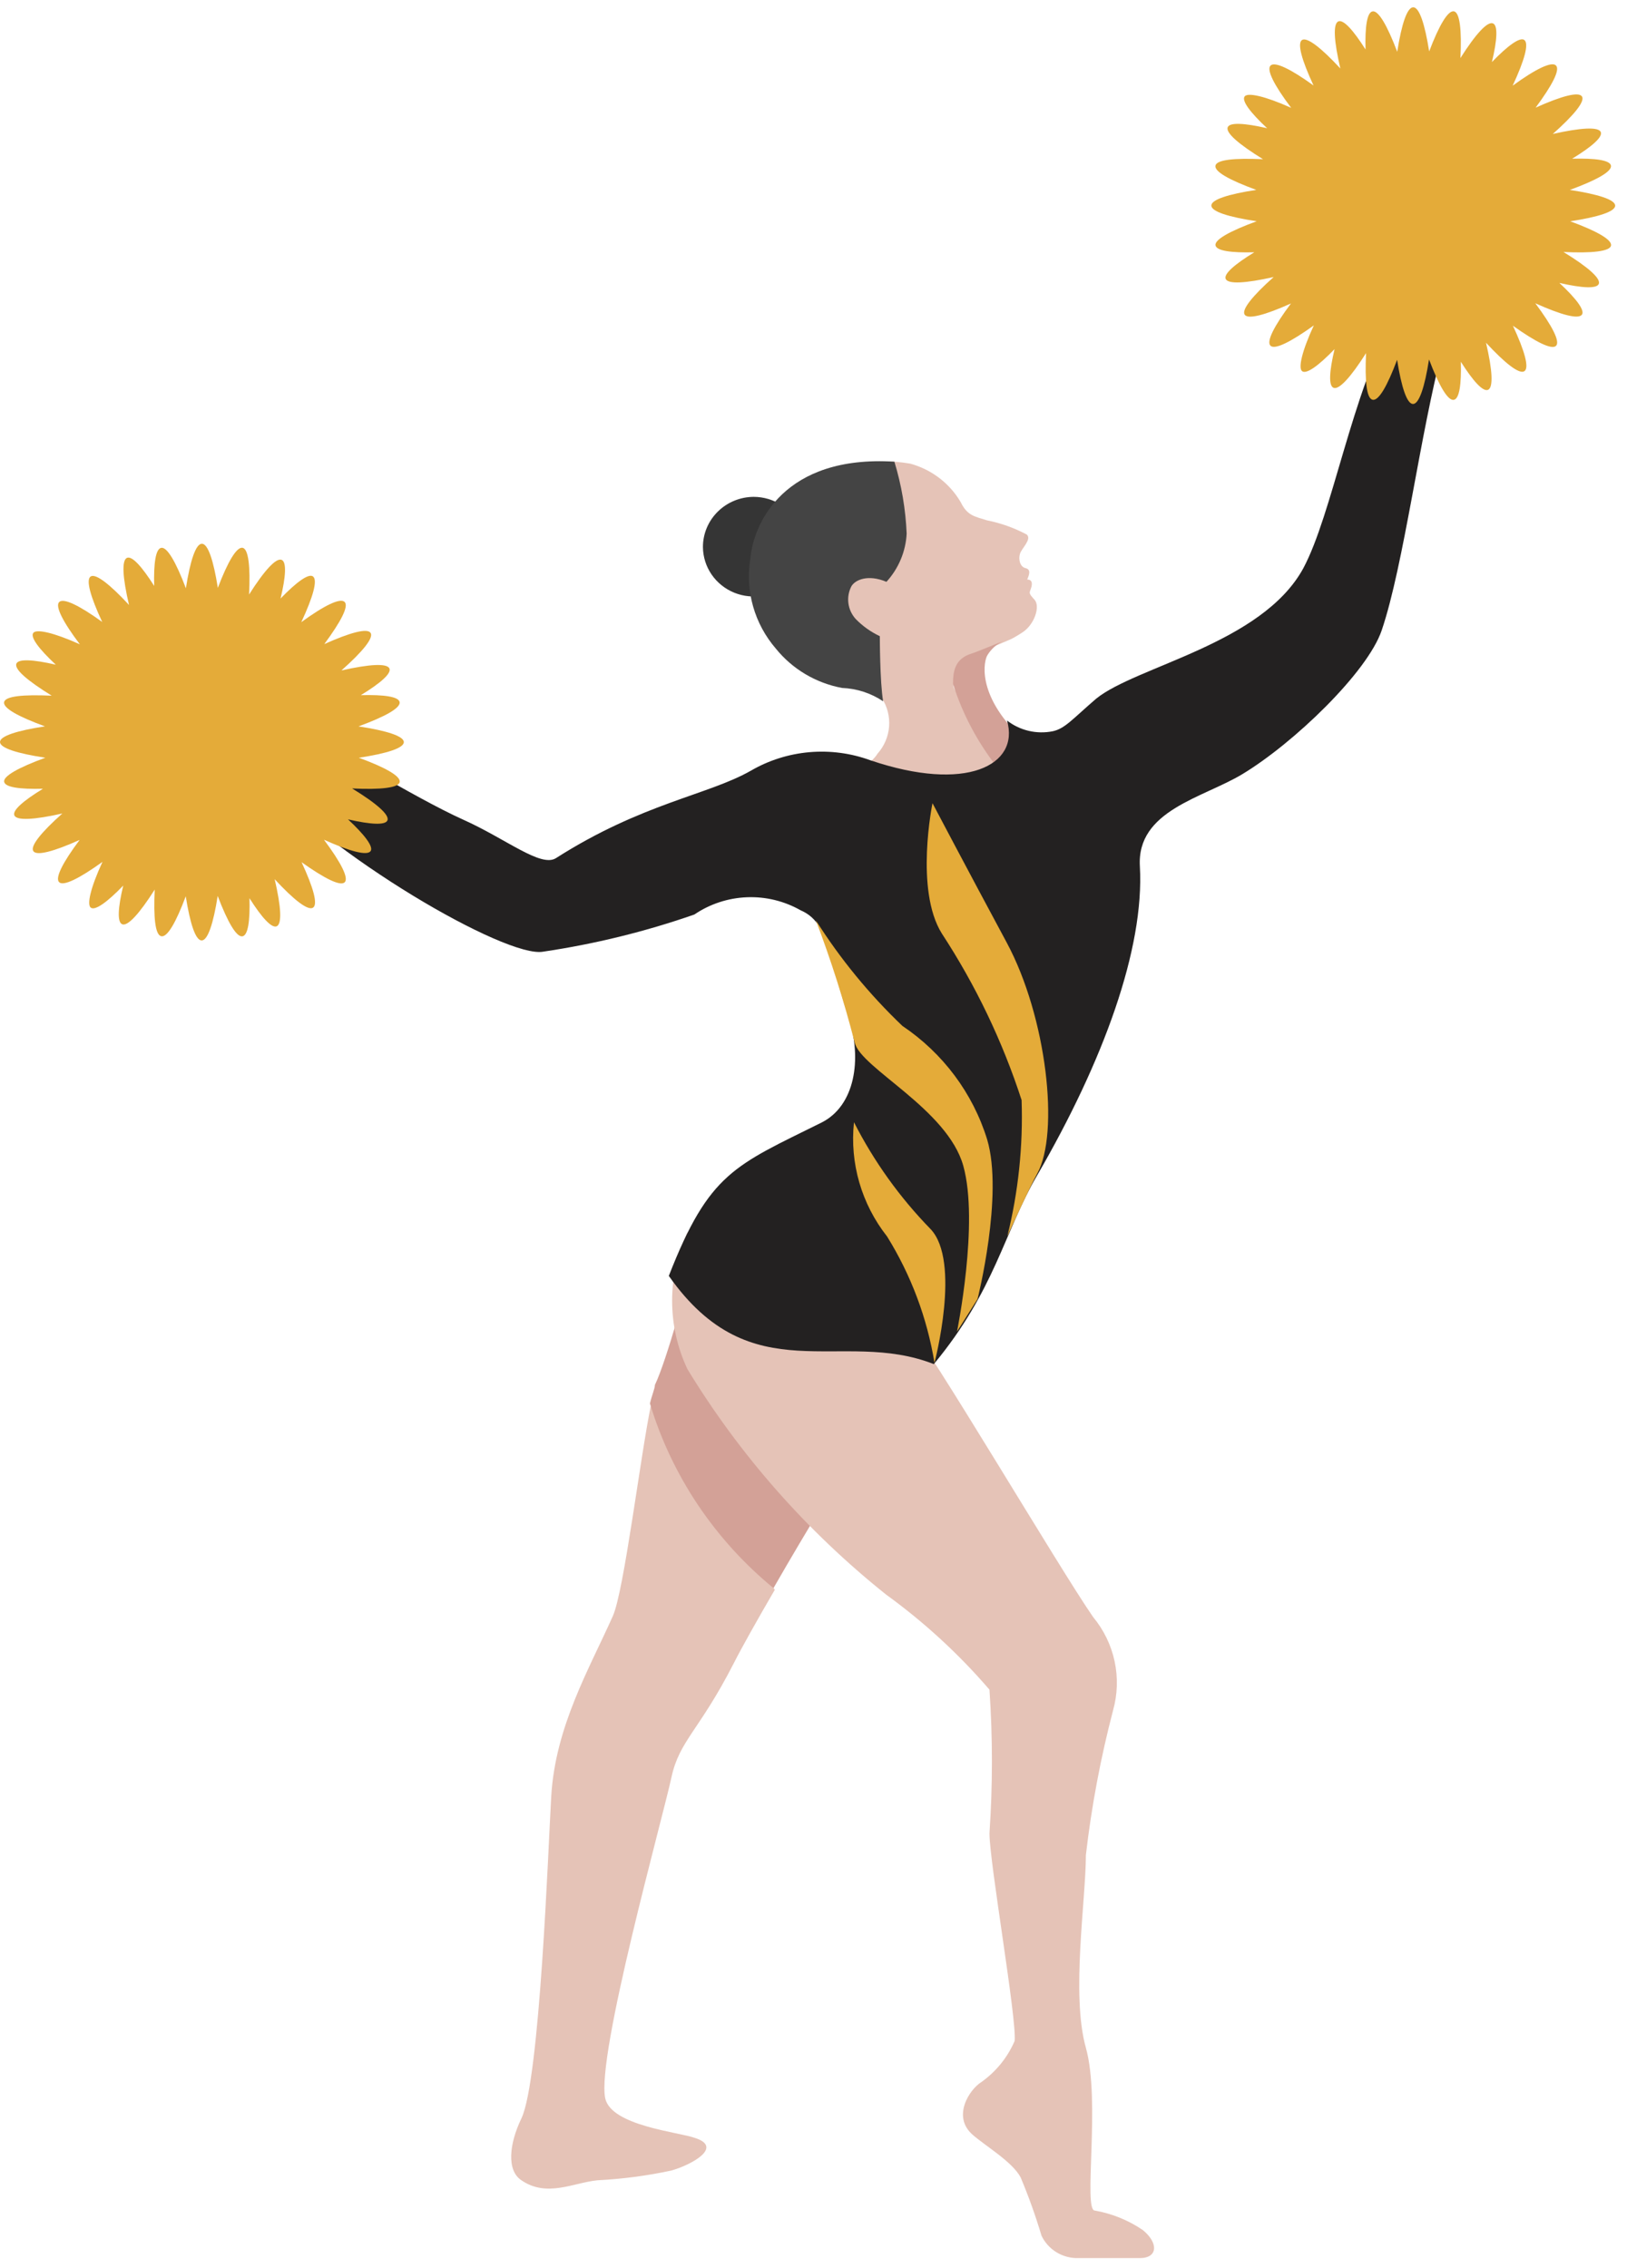<svg width="137" height="191" viewBox="0 0 137 191" fill="none" xmlns="http://www.w3.org/2000/svg">
<path d="M70.486 50.226C70.012 48.828 71.128 40.796 72.969 39.261C72.969 39.261 73.499 38.521 76.651 39.042C78.44 39.534 79.961 40.695 80.891 42.276C81.448 43.428 82.062 43.483 83.094 43.812C84.274 44.047 85.412 44.453 86.469 45.018C86.888 45.429 86.023 46.169 85.884 46.635C85.744 47.101 85.884 47.732 86.358 47.841C86.832 47.951 86.665 48.39 86.497 48.801C86.944 48.801 86.944 49.184 86.804 49.568C86.665 49.952 86.609 49.952 87.111 50.5C87.613 51.049 87.111 52.584 86.107 53.242C85.103 53.9 84.907 53.9 84.489 54.092C84.071 54.283 82.313 54.996 81.867 55.133C80.416 55.572 80.277 56.641 80.277 57.71C80.277 58.779 84.628 61.795 85.214 62.699C85.465 64.262 81.281 65.769 81.281 65.769H69.705C70.402 65.084 72.969 64.975 73.889 63.467C74.457 62.829 74.799 62.028 74.865 61.182C74.93 60.337 74.715 59.494 74.252 58.779C72.569 56.129 71.3 53.246 70.486 50.226Z" fill="#E5C3B7"/>
<path d="M83.931 64.563C82.297 62.473 81.05 60.116 80.249 57.6C80.249 56.531 80.388 55.462 81.839 55.024C82.285 54.887 84.461 53.982 84.461 53.982C83.918 54.243 83.463 54.652 83.15 55.161C82.871 55.572 82.146 58.423 85.939 62.069C85.344 62.955 84.672 63.79 83.931 64.563Z" fill="#D3A197"/>
<path d="M59.19 46.059C59.195 46.888 59.45 47.696 59.922 48.382C60.395 49.068 61.063 49.602 61.843 49.915C62.624 50.228 63.481 50.307 64.307 50.142C65.133 49.977 65.891 49.576 66.485 48.988C67.079 48.401 67.483 47.653 67.645 46.84C67.807 46.028 67.721 45.186 67.397 44.421C67.074 43.656 66.527 43.002 65.825 42.543C65.124 42.083 64.3 41.838 63.457 41.838C62.323 41.845 61.237 42.293 60.438 43.084C59.638 43.875 59.189 44.945 59.19 46.059Z" fill="#353535"/>
<path d="M75.312 38.877C75.912 40.847 76.258 42.882 76.344 44.936C76.266 46.44 75.666 47.872 74.643 48.993C73.081 48.335 71.993 48.828 71.686 49.377C71.461 49.817 71.375 50.313 71.44 50.802C71.504 51.291 71.716 51.749 72.049 52.118C72.633 52.719 73.323 53.211 74.085 53.571C74.085 53.571 74.085 57.436 74.364 59.053C73.341 58.367 72.142 57.977 70.905 57.929C68.7 57.518 66.72 56.341 65.326 54.613C64.438 53.581 63.786 52.374 63.416 51.073C63.045 49.773 62.964 48.408 63.178 47.074C63.429 44.059 66.023 38.302 75.312 38.877Z" fill="#444444"/>
<path d="M25.8 62.562C25.8 62.562 23.401 59.986 21.644 59.821C19.887 59.657 15.507 62.151 13.75 62.151C11.992 62.151 7.725 62.48 9.37 63.494C10.754 64.277 12.363 64.586 13.945 64.372C15.878 64.002 17.836 63.773 19.803 63.686C21.019 64.208 22.14 64.921 23.122 65.797L25.8 62.562Z" fill="#E5C3B7"/>
<path d="M54.838 118.183C53.918 122.597 52.551 133.973 51.602 136.084C49.65 140.47 46.749 145.377 46.414 151.298C46.163 155.575 45.466 175.12 43.904 178.383C42.872 180.521 42.648 182.769 43.904 183.591C46.052 185.071 48.311 183.783 50.319 183.591C52.412 183.485 54.493 183.21 56.54 182.769C58.269 182.275 60.919 180.795 58.52 180.027C57.181 179.534 51.463 179.013 50.961 176.683C50.208 173.092 55.787 153.162 56.54 149.654C57.209 146.556 58.883 145.734 61.784 140.059C62.481 138.688 63.792 136.358 65.243 133.864C63.513 131.725 55.312 121.089 54.838 118.183Z" fill="#E5C3B7"/>
<path d="M57.934 107.849C57.934 107.849 56.149 114.537 55.145 116.621C55.145 116.922 54.894 117.471 54.727 118.183C56.562 124.258 60.181 129.665 65.131 133.727C67.921 128.847 71.352 123.31 71.352 123.31L57.934 107.849Z" fill="#D3A197"/>
<path d="M57.878 103.792C57.033 105.592 56.595 107.552 56.595 109.535C56.595 111.518 57.033 113.477 57.878 115.278C62.286 122.522 67.95 128.951 74.615 134.275C77.824 136.6 80.745 139.287 83.317 142.28C83.592 146.305 83.592 150.344 83.317 154.369C83.317 156.836 85.633 170.049 85.437 171.858C84.845 173.238 83.88 174.432 82.648 175.312C81.588 175.97 80.165 178.246 81.895 179.753C82.983 180.713 85.242 182.029 85.939 183.344C86.615 184.948 87.201 186.586 87.697 188.251C87.969 188.829 88.407 189.316 88.957 189.652C89.507 189.988 90.145 190.159 90.793 190.143H95.981C97.488 190.143 97.571 188.882 96.233 187.785C95.02 186.958 93.64 186.397 92.188 186.14C91.184 186.14 92.69 176.902 91.435 172.434C90.179 167.966 91.435 159.988 91.435 156.205C91.911 152.101 92.675 148.035 93.722 144.034C94.101 142.686 94.147 141.269 93.856 139.901C93.565 138.532 92.945 137.252 92.048 136.167C89.259 132.164 78.101 113.222 76.428 111.495C74.754 109.768 67.167 99.57 57.878 103.792Z" fill="#E5C3B7"/>
<path d="M113.946 23.033C114.434 22.965 114.932 23.048 115.371 23.268C115.81 23.489 116.17 23.838 116.4 24.266C117.014 25.5 117.907 25.143 117.404 26.733C117.042 27.857 121.17 30.242 121.505 29.146C121.969 27.55 122.81 26.085 123.96 24.869C124.54 23.634 125.007 22.349 125.354 21.032C125.354 21.032 119.496 19.25 119.022 19.798C118.548 20.346 114.029 21.415 112.607 22.238C111.937 22.622 113.388 23.033 113.946 23.033Z" fill="#E5C3B7"/>
<path d="M63.234 64.892C64.736 64.021 66.417 63.49 68.154 63.338C69.892 63.186 71.642 63.418 73.276 64.015C81.338 66.757 85.884 64.454 84.797 60.671C85.332 61.088 85.954 61.386 86.619 61.542C87.284 61.698 87.976 61.71 88.646 61.575C89.678 61.356 90.32 60.534 92.3 58.834C95.675 56.093 106.247 54.229 109.734 47.869C112.189 43.291 113.806 33.148 117.405 26.651C118.524 27.847 119.936 28.744 121.505 29.255C119.553 36.602 118.214 47.567 116.345 53.077C115.145 56.614 108.925 62.59 104.601 65.194C101.282 67.195 95.703 68.237 95.982 72.952C96.373 79.915 92.886 89.4 87.335 98.967C84.546 103.737 83.792 108.644 78.632 114.866C70.822 111.796 63.318 117.388 56.317 107.438C59.72 98.72 61.895 98.144 69.176 94.526C71.965 93.128 72.635 89.235 71.435 85.589C69.734 80.463 69.817 77.694 67.418 76.653C66.045 75.872 64.474 75.49 62.889 75.554C61.303 75.617 59.769 76.121 58.465 77.009C54.336 78.448 50.077 79.494 45.745 80.134C42.649 80.737 27.502 71.91 21.756 65.112C22.522 63.653 23.563 62.351 24.824 61.274C27.39 62.507 34.894 67.168 38.967 69.004C42.593 70.622 45.522 73.061 46.805 72.266C54.057 67.634 59.636 66.948 63.234 64.892Z" fill="#232121"/>
<path d="M68.701 77.502C70.751 80.743 73.196 83.726 75.981 86.384C79.401 88.681 81.92 92.056 83.122 95.951C84.517 100.639 82.314 109.384 82.314 109.384L80.584 112.125C80.584 112.125 82.453 102.969 81.114 98.172C79.775 93.375 72.467 89.948 71.965 87.782C71.07 84.299 69.98 80.868 68.701 77.502Z" fill="#E4AB39"/>
<path d="M71.909 94.499C71.543 97.939 72.543 101.386 74.698 104.121C76.716 107.379 78.07 110.991 78.687 114.757C78.687 114.757 80.947 106.204 78.353 103.49C75.758 100.827 73.586 97.796 71.909 94.499Z" fill="#E4AB39"/>
<path d="M78.52 67.634C78.52 67.634 77.014 74.926 79.301 78.599C82.157 82.968 84.417 87.687 86.023 92.635C86.154 96.49 85.751 100.345 84.824 104.093C84.824 104.093 86.749 99.871 87.334 98.83C89.231 95.431 88.143 85.644 84.768 79.367C81.393 73.089 78.52 67.634 78.52 67.634Z" fill="#E4AB39"/>
<path d="M118.548 18.29C117.795 18.29 115.145 19.195 117.153 20.84C119.194 22.081 121.56 22.71 123.959 22.649C125.856 22.676 128.59 18.29 118.548 18.29Z" fill="#E5C3B7"/>
<path d="M102 17.308C102 16.809 103.418 16.351 105.785 15.99C103.541 15.169 102.244 14.454 102.346 13.949C102.449 13.444 103.947 13.3 106.354 13.407C104.311 12.147 103.174 11.172 103.383 10.705C103.562 10.296 104.778 10.357 106.698 10.798C105.268 9.466 104.546 8.491 104.798 8.128C105.051 7.764 106.53 8.096 108.724 9.082C107.285 7.176 106.618 5.859 106.991 5.515C107.364 5.172 108.674 5.804 110.606 7.199C109.61 5.063 109.217 3.644 109.634 3.37C110.051 3.096 111.24 4.013 112.864 5.769C112.323 3.462 112.229 1.986 112.702 1.799C113.128 1.634 113.941 2.523 114.983 4.166C114.931 2.231 115.113 1.049 115.571 0.96C116.064 0.856 116.81 2.139 117.652 4.362C118.019 2.018 118.489 0.614 119 0.614C119.511 0.614 119.975 2.006 120.342 4.33C121.179 2.127 121.921 0.87 122.421 0.954C122.92 1.038 123.093 2.525 122.973 4.89C124.253 2.871 125.248 1.773 125.718 1.972C126.135 2.148 126.076 3.344 125.624 5.227C126.98 3.823 127.973 3.114 128.343 3.359C128.768 3.647 128.375 5.063 127.371 7.217C129.306 5.804 130.659 5.149 131.02 5.515C131.382 5.882 130.706 7.168 129.306 9.065C131.484 8.087 132.926 7.701 133.205 8.119C133.484 8.537 132.535 9.696 130.75 11.282C133.099 10.752 134.602 10.659 134.793 11.123C134.961 11.541 134.056 12.34 132.383 13.364C134.353 13.312 135.557 13.491 135.648 13.94C135.753 14.433 134.447 15.166 132.186 15.993C134.57 16.354 136.003 16.815 136.003 17.317C136.003 17.818 134.585 18.274 132.218 18.634C134.461 19.456 135.742 20.186 135.656 20.676C135.571 21.166 134.056 21.336 131.649 21.218C133.704 22.475 134.823 23.452 134.62 23.914C134.441 24.323 133.222 24.263 131.305 23.822C132.735 25.154 133.457 26.128 133.208 26.491C132.914 26.91 131.473 26.523 129.279 25.537C130.706 27.449 131.384 28.766 131.023 29.121C130.662 29.476 129.326 28.804 127.394 27.428C128.39 29.568 128.783 30.984 128.357 31.258C127.932 31.531 126.751 30.614 125.128 28.859C125.668 31.165 125.762 32.642 125.289 32.829C124.863 32.993 124.05 32.105 123.008 30.462C123.061 32.396 122.879 33.579 122.421 33.668C121.921 33.772 121.173 32.489 120.33 30.269C119.963 32.61 119.493 34.017 118.982 34.017C118.472 34.017 118.008 32.624 117.641 30.3C116.821 32.489 116.093 33.772 115.579 33.662C115.066 33.553 114.919 32.091 115.027 29.735C113.747 31.753 112.752 32.852 112.285 32.653C111.865 32.477 111.927 31.284 112.376 29.398C111.02 30.802 110.027 31.511 109.657 31.266C109.287 31.021 109.634 29.553 110.629 27.4C108.683 28.801 107.341 29.467 106.98 29.112C106.618 28.758 107.285 27.449 108.706 25.552C106.53 26.529 105.086 26.915 104.807 26.497C104.528 26.079 105.462 24.92 107.25 23.326C104.901 23.856 103.398 23.948 103.207 23.481C103.039 23.066 103.944 22.267 105.617 21.244C103.647 21.296 102.443 21.117 102.352 20.667C102.247 20.191 103.553 19.459 105.817 18.631C103.43 18.271 102 17.81 102 17.308Z" fill="#E4AB39"/>
<path d="M0 62.481C0 61.982 1.418 61.524 3.785 61.163C1.541 60.342 0.244 59.627 0.346 59.122C0.449 58.617 1.947 58.473 4.354 58.58C2.311 57.32 1.174 56.345 1.383 55.878C1.562 55.469 2.778 55.529 4.698 55.971C3.268 54.638 2.546 53.664 2.798 53.301C3.051 52.937 4.53 53.269 6.724 54.255C5.285 52.349 4.618 51.031 4.991 50.688C5.364 50.345 6.674 50.977 8.606 52.372C7.61 50.236 7.217 48.817 7.634 48.543C8.051 48.269 9.24 49.186 10.864 50.942C10.323 48.635 10.229 47.159 10.702 46.972C11.128 46.807 11.941 47.695 12.983 49.339C12.931 47.404 13.113 46.222 13.571 46.133C14.064 46.029 14.81 47.312 15.652 49.535C16.019 47.191 16.489 45.787 17 45.787C17.511 45.787 17.975 47.179 18.342 49.503C19.179 47.3 19.921 46.043 20.421 46.127C20.92 46.211 21.093 47.698 20.973 50.063C22.253 48.044 23.248 46.946 23.718 47.145C24.135 47.321 24.076 48.517 23.624 50.4C24.98 48.996 25.973 48.286 26.343 48.532C26.768 48.82 26.375 50.236 25.371 52.389C27.306 50.977 28.659 50.322 29.02 50.688C29.381 51.054 28.706 52.34 27.306 54.238C29.484 53.26 30.926 52.874 31.205 53.292C31.484 53.71 30.535 54.869 28.75 56.455C31.099 55.924 32.602 55.832 32.793 56.296C32.961 56.714 32.056 57.513 30.383 58.537C32.353 58.485 33.557 58.664 33.648 59.113C33.753 59.606 32.447 60.339 30.186 61.166C32.57 61.527 34.003 61.988 34.003 62.49C34.003 62.991 32.585 63.447 30.218 63.807C32.462 64.629 33.742 65.359 33.657 65.849C33.571 66.339 32.056 66.509 29.649 66.391C31.704 67.648 32.823 68.625 32.62 69.087C32.441 69.496 31.222 69.436 29.305 68.995C30.735 70.327 31.457 71.301 31.208 71.665C30.914 72.082 29.473 71.696 27.279 70.71C28.706 72.622 29.384 73.939 29.023 74.294C28.662 74.649 27.326 73.977 25.394 72.602C26.39 74.741 26.783 76.157 26.357 76.431C25.932 76.704 24.751 75.788 23.128 74.032C23.668 76.338 23.762 77.815 23.289 78.002C22.863 78.166 22.05 77.278 21.008 75.635C21.061 77.57 20.879 78.752 20.421 78.841C19.921 78.945 19.173 77.662 18.33 75.442C17.963 77.783 17.493 79.19 16.982 79.19C16.471 79.19 16.008 77.797 15.641 75.473C14.821 77.662 14.093 78.945 13.579 78.835C13.066 78.726 12.919 77.264 13.027 74.908C11.747 76.927 10.752 78.025 10.285 77.826C9.865 77.65 9.927 76.457 10.376 74.571C9.02 75.975 8.027 76.684 7.657 76.439C7.287 76.194 7.634 74.727 8.629 72.573C6.683 73.974 5.341 74.64 4.98 74.285C4.618 73.931 5.285 72.622 6.706 70.725C4.53 71.702 3.086 72.088 2.807 71.67C2.528 71.252 3.462 70.093 5.25 68.499C2.901 69.029 1.398 69.121 1.207 68.654C1.039 68.239 1.944 67.44 3.617 66.417C1.647 66.469 0.443 66.29 0.352 65.84C0.247 65.364 1.553 64.632 3.817 63.804C1.43 63.444 0 62.983 0 62.481Z" fill="#E4AB39"/>
</svg>
